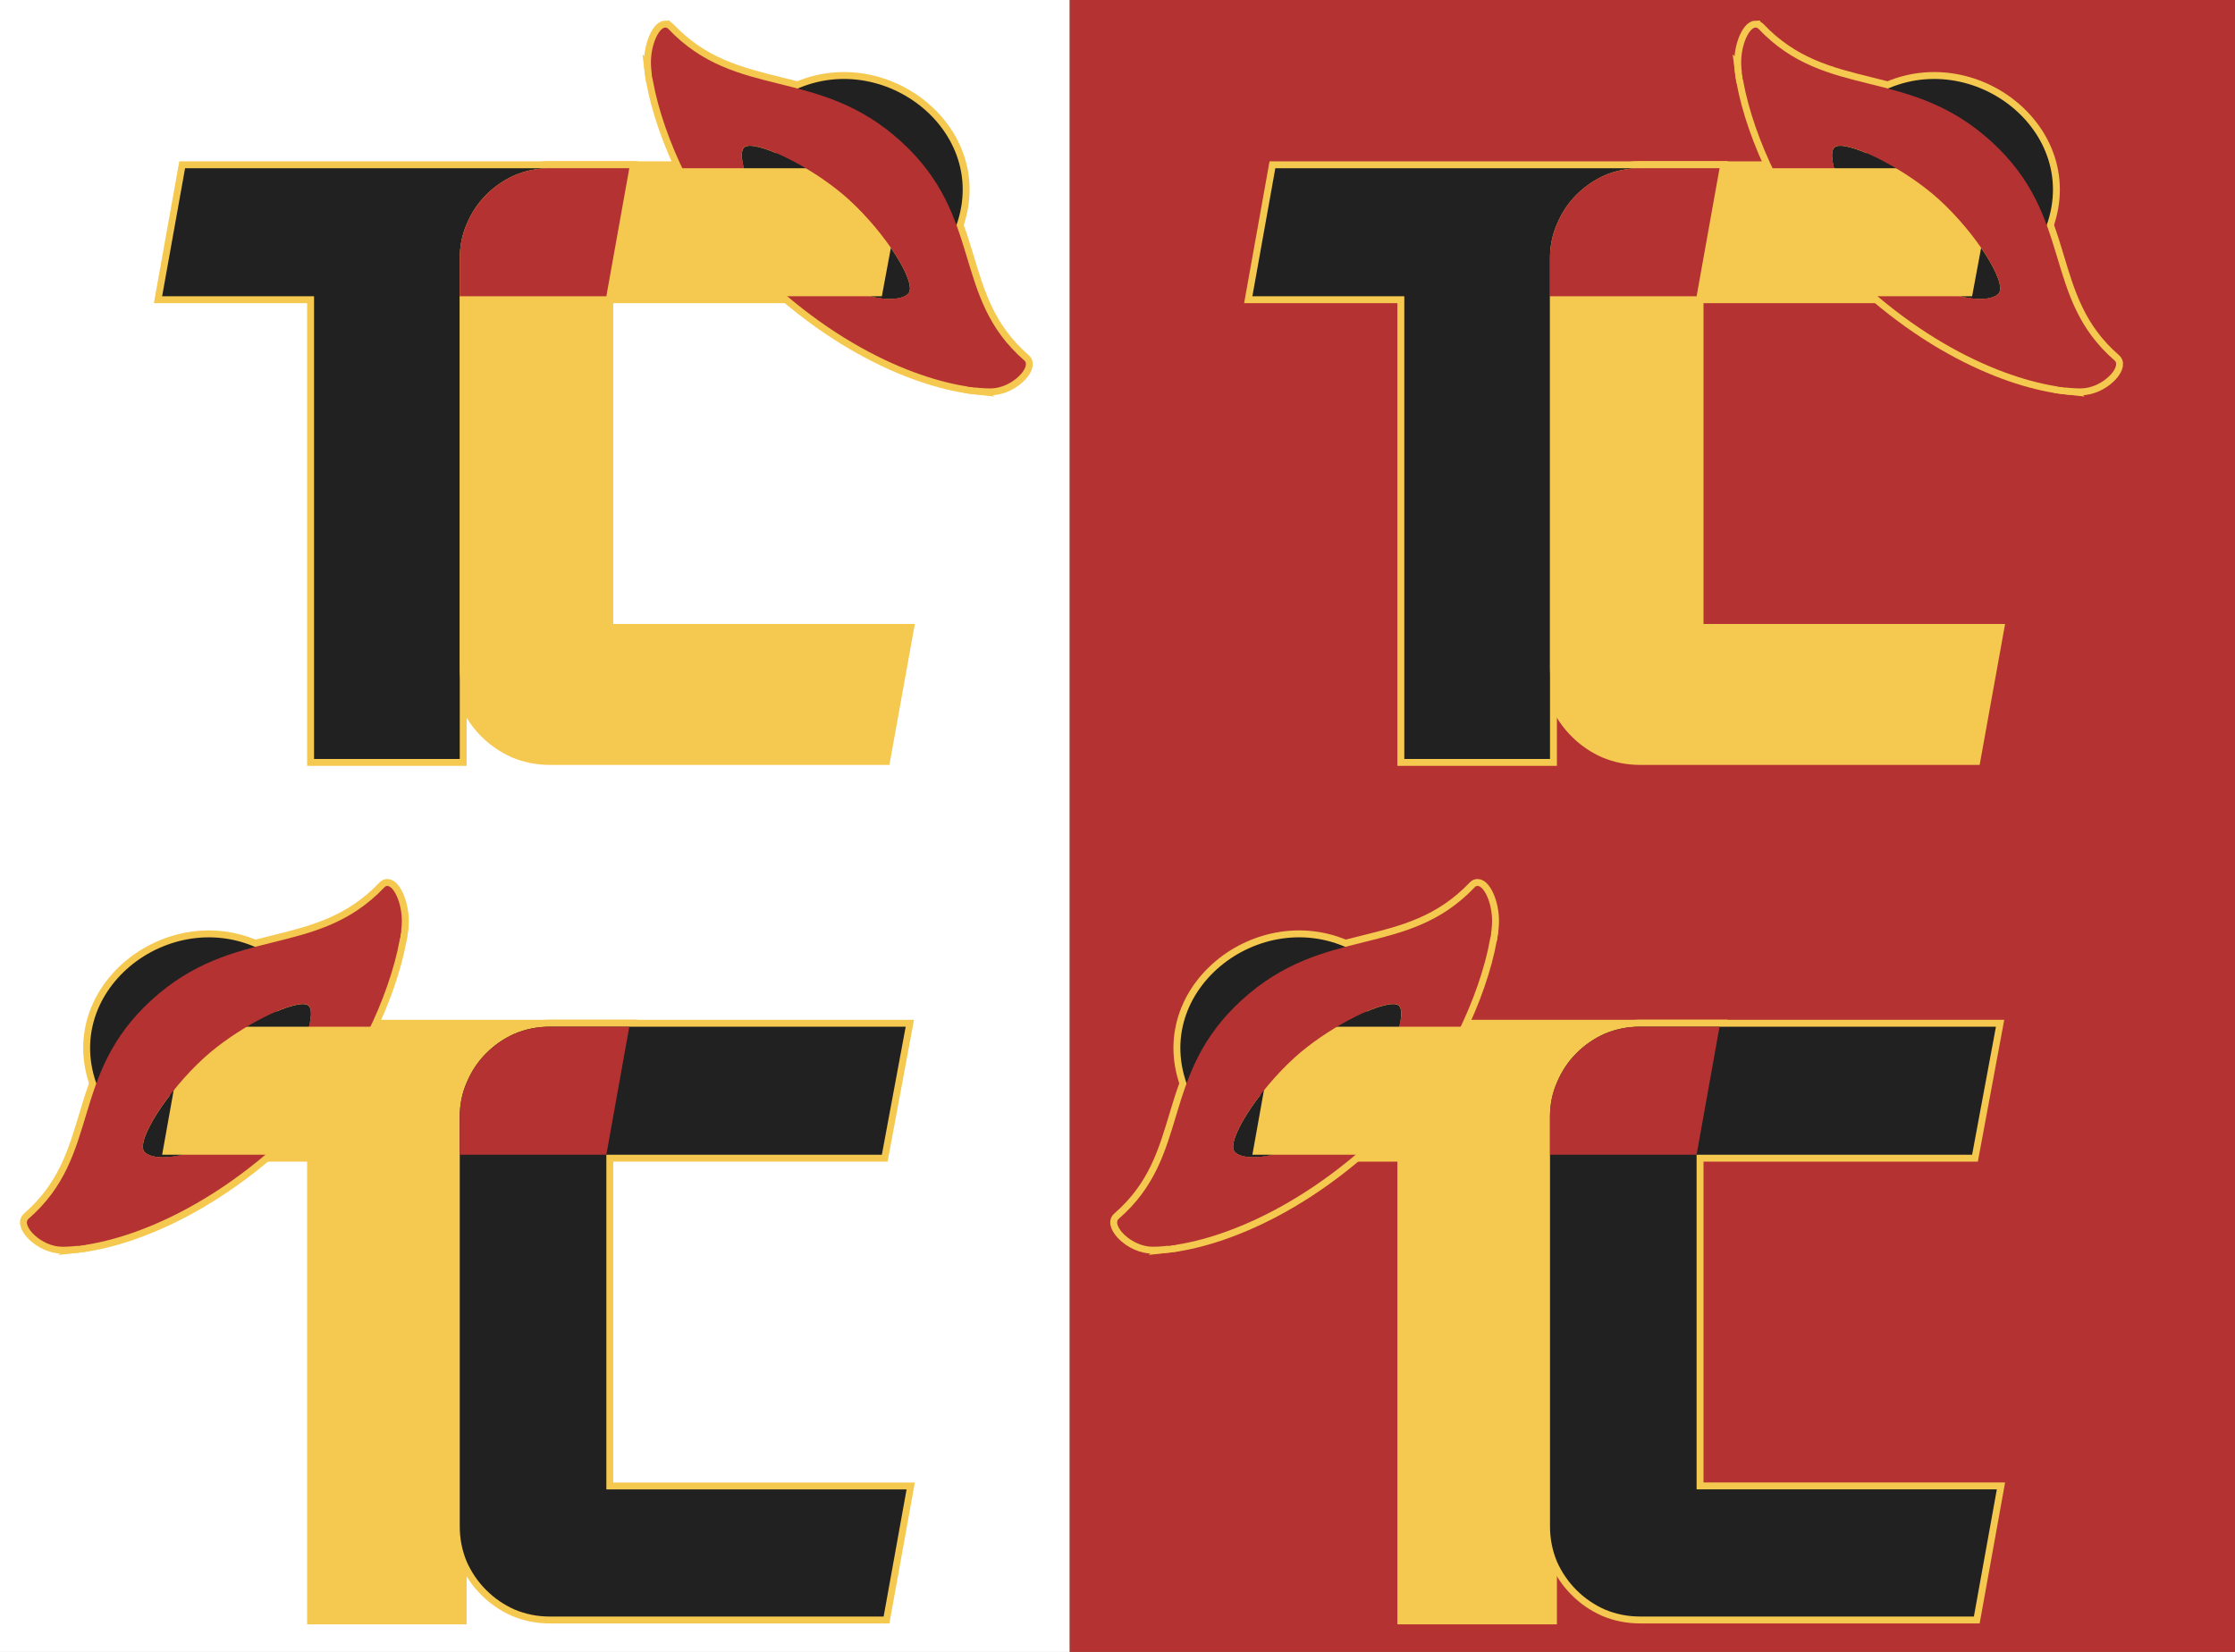 <?xml version="1.0" encoding="UTF-8" standalone="no"?>
<!-- Created with Inkscape (http://www.inkscape.org/) -->

<svg
   width="42.857mm"
   height="31.679mm"
   viewBox="0 0 42.857 31.679"
   version="1.1"
   id="svg5"
   inkscape:export-filename="C:\Users\Eden\Desktop\TC.png"
   inkscape:export-xdpi="4855.1924"
   inkscape:export-ydpi="4855.1924"
   inkscape:version="1.1.1 (3bf5ae0d25, 2021-09-20)"
   sodipodi:docname="TC.svg"
   xmlns:inkscape="http://www.inkscape.org/namespaces/inkscape"
   xmlns:sodipodi="http://sodipodi.sourceforge.net/DTD/sodipodi-0.dtd"
   xmlns="http://www.w3.org/2000/svg"
   xmlns:svg="http://www.w3.org/2000/svg">
  <rect x="0" y="0" width="42.857" height="31.679" fill="#808080" stroke="none"/>
  <sodipodi:namedview
     id="namedview7"
     pagecolor="#ffffff"
     bordercolor="#666666"
     borderopacity="1.0"
     inkscape:pageshadow="2"
     inkscape:pageopacity="0.0"
     inkscape:pagecheckerboard="0"
     inkscape:document-units="mm"
     showgrid="false"
     inkscape:object-paths="false"
     inkscape:snap-intersection-paths="false"
     inkscape:snap-smooth-nodes="false"
     inkscape:snap-midpoints="false"
     inkscape:snap-bbox="true"
     inkscape:object-nodes="true"
     fit-margin-top="0"
     fit-margin-left="0"
     fit-margin-right="0"
     fit-margin-bottom="0"
     inkscape:snap-object-midpoints="false"
     inkscape:snap-center="false"
     inkscape:snap-text-baseline="false"
     inkscape:snap-page="true"
     inkscape:zoom="4"
     inkscape:cx="34.625"
     inkscape:cy="86.875"
     inkscape:window-width="1920"
     inkscape:window-height="1009"
     inkscape:window-x="-8"
     inkscape:window-y="-8"
     inkscape:window-maximized="1"
     inkscape:current-layer="layer1" />
  <defs
     id="defs2" />
  <g
     inkscape:label="Layer 1"
     inkscape:groupmode="layer"
     id="layer1"
     transform="translate(0.136,-58.386)">
    <rect
       style="fill:#ffffff;fill-rule:evenodd;stroke:none;stroke-width:2;stroke-linecap:round;stroke-linejoin:round;paint-order:stroke fill markers;fill-opacity:1"
       id="rect892"
       width="20.512"
       height="31.679"
       x="-0.136"
       y="58.386" />
    <rect
       style="fill:#212121;fill-opacity:1;fill-rule:evenodd;stroke:none;stroke-width:2;stroke-linecap:round;stroke-linejoin:round;paint-order:stroke fill markers"
       id="rect892-1"
       width="20.512"
       height="31.679"
       x="-20.648"
       y="58.386" />
    <g
       id="g58000-0-6"
       transform="translate(-19.91)"
       style="fill:none;stroke:#f5c850;stroke-opacity:1">
      <path
         id="path25757-7-0-2-9"
         style="fill:none;fill-opacity:1;stroke:#f5c850;stroke-width:0.265px;stroke-linecap:butt;stroke-linejoin:miter;stroke-opacity:1"
         d="m 7.041,76.221 -1.736,1.694 c -0.048,0.384 -0.377,1.089 -0.791,1.475 -0.781,0.86 -1.487,1.146 -1.933,1.184 L 0.837,82.278 C 1.879,82.164 3.705,81.471 5.437,79.563 6.251,78.803 6.919,77.2 7.041,76.221 Z" />
      <path
         style="fill:none;fill-opacity:1;stroke:#f5c850;stroke-width:0.265px;stroke-linecap:butt;stroke-linejoin:miter;stroke-opacity:1"
         d="m 1.269,79.346 c -0.863,-1.911 1.341,-3.651 3.116,-2.732 1.775,0.92 -2.352,3.766 -3.116,2.732 z"
         id="path27578-6-9-4" />
      <path
         style="fill:none;fill-opacity:1;stroke:#f5c850;stroke-width:0.116px;stroke-linecap:butt;stroke-linejoin:miter;stroke-opacity:1"
         d="m 4.514,79.391 c -1.205,1.328 -2.234,1.287 -2.399,1.081 -0.165,-0.206 0.443,-1.158 1.143,-1.796 0.7,-0.638 1.822,-1.168 2.007,-1.004 0.185,0.165 -0.211,1.215 -0.751,1.719 z"
         id="path25757-2-3-01-5"
         sodipodi:nodetypes="csssc" />
      <path
         d="M 10.975,80.53 H 8.164 v 8.873 H 5.37 v -8.873 H 2.457 l 0.44,-2.455 h 8.517 z"
         style="font-size:16.933px;line-height:1.25;font-family:'Government Agent BB';-inkscape-font-specification:'Government Agent BB';fill:none;fill-opacity:1;stroke-width:0.265;stroke:#f5c850;stroke-opacity:1"
         id="path25151-2-6-0" />
      <path
         d="m 10.975,86.948 h 5.757 l -0.44,2.438 H 9.891 c -0.237,0 -0.463,-0.045 -0.677,-0.135 C 9.011,89.161 8.83,89.037 8.672,88.879 8.514,88.721 8.39,88.54 8.299,88.337 8.209,88.122 8.164,87.896 8.164,87.659 v -7.857 c 0,-0.237 0.045,-0.457 0.135,-0.66 0.09,-0.214 0.214,-0.401 0.373,-0.559 0.158,-0.158 0.339,-0.282 0.542,-0.373 0.214,-0.09 0.44,-0.135 0.677,-0.135 h 6.824 l -0.457,2.455 h -5.283 z"
         style="font-size:16.933px;line-height:1.25;font-family:'Government Agent BB';-inkscape-font-specification:'Government Agent BB';mix-blend-mode:normal;fill:none;fill-opacity:1;stroke-width:0.265;stroke:#f5c850;stroke-opacity:1"
         id="path25148-2-8-6"
         sodipodi:nodetypes="cccscscsscscscccc" />
      <path
         id="path25151-8-1-41-6"
         style="font-size:16.933px;line-height:1.25;font-family:'Government Agent BB';-inkscape-font-specification:'Government Agent BB';fill:none;fill-opacity:1;stroke-width:0.265;stroke:#f5c850;stroke-opacity:1"
         d="m 9.891,78.075 c -0.237,0 -0.463,0.045 -0.677,0.135 -0.203,0.09 -0.384,0.215 -0.542,0.373 -0.158,0.158 -0.282,0.344 -0.373,0.559 -0.09,0.203 -0.135,0.423 -0.135,0.66 v 0.728 h 2.811 l 0.44,-2.455 z" />
      <path
         id="path25757-7-1-4"
         style="fill:none;fill-opacity:1;stroke:#f5c850;stroke-width:0.265px;stroke-linecap:butt;stroke-linejoin:miter;stroke-opacity:1"
         d="m 6.775,75.375 c -0.019,-1.78e-4 -0.037,0.007 -0.053,0.024 -1.31,1.38 -2.877,0.713 -4.467,2.163 -1.59,1.45 -0.959,2.982 -2.362,4.198 -0.138,0.12 0.235,0.538 0.659,0.535 0.127,-9.79e-4 0.274,-0.013 0.435,-0.038 l 1.746,-1.704 c -0.325,0.062 -0.548,0.005 -0.618,-0.082 -0.165,-0.206 0.443,-1.159 1.143,-1.797 0.613,-0.558 1.549,-1.034 1.897,-1.034 0.05,1.9e-5 0.087,0.01 0.111,0.03 0.061,0.054 0.059,0.205 0.009,0.401 L 7.02,76.369 c 0.011,-0.064 0.019,-0.126 0.026,-0.185 0.047,-0.417 -0.138,-0.808 -0.271,-0.809 z" />
    </g>
    <g
       id="g58000-0"
       transform="translate(-19.91)">
      <path
         id="path25757-7-0-2"
         style="fill:#b43232;fill-opacity:1;stroke:none;stroke-width:0.265px;stroke-linecap:butt;stroke-linejoin:miter;stroke-opacity:1"
         d="m 7.041,76.221 -1.736,1.694 c -0.048,0.384 -0.377,1.089 -0.791,1.475 -0.781,0.86 -1.487,1.146 -1.933,1.184 L 0.837,82.278 C 1.879,82.164 3.705,81.471 5.437,79.563 6.251,78.803 6.919,77.2 7.041,76.221 Z" />
      <path
         style="fill:#212121;fill-opacity:1;stroke:none;stroke-width:0.265px;stroke-linecap:butt;stroke-linejoin:miter;stroke-opacity:1"
         d="m 1.269,79.346 c -0.863,-1.911 1.341,-3.651 3.116,-2.732 1.775,0.92 -2.352,3.766 -3.116,2.732 z"
         id="path27578-6-9" />
      <path
         style="fill:#212121;fill-opacity:1;stroke:none;stroke-width:0.116px;stroke-linecap:butt;stroke-linejoin:miter;stroke-opacity:1"
         d="m 4.514,79.391 c -1.205,1.328 -2.234,1.287 -2.399,1.081 -0.165,-0.206 0.443,-1.158 1.143,-1.796 0.7,-0.638 1.822,-1.168 2.007,-1.004 0.185,0.165 -0.211,1.215 -0.751,1.719 z"
         id="path25757-2-3-01"
         sodipodi:nodetypes="csssc" />
      <path
         d="M 10.975,80.53 H 8.164 v 8.873 H 5.37 v -8.873 H 2.457 l 0.44,-2.455 h 8.517 z"
         style="font-size:16.933px;line-height:1.25;font-family:'Government Agent BB';-inkscape-font-specification:'Government Agent BB';fill:#f5c850;fill-opacity:1;stroke-width:0.265"
         id="path25151-2-6" />
      <path
         d="m 10.975,86.948 h 5.757 l -0.44,2.438 H 9.891 c -0.237,0 -0.463,-0.045 -0.677,-0.135 C 9.011,89.161 8.83,89.037 8.672,88.879 8.514,88.721 8.39,88.54 8.299,88.337 8.209,88.122 8.164,87.896 8.164,87.659 v -7.857 c 0,-0.237 0.045,-0.457 0.135,-0.66 0.09,-0.214 0.214,-0.401 0.373,-0.559 0.158,-0.158 0.339,-0.282 0.542,-0.373 0.214,-0.09 0.44,-0.135 0.677,-0.135 h 6.824 l -0.457,2.455 h -5.283 z"
         style="font-size:16.933px;line-height:1.25;font-family:'Government Agent BB';-inkscape-font-specification:'Government Agent BB';mix-blend-mode:normal;fill:#212121;fill-opacity:1;stroke-width:0.265"
         id="path25148-2-8"
         sodipodi:nodetypes="cccscscsscscscccc" />
      <path
         id="path25151-8-1-41"
         style="font-size:16.933px;line-height:1.25;font-family:'Government Agent BB';-inkscape-font-specification:'Government Agent BB';fill:#b43232;fill-opacity:1;stroke-width:0.265"
         d="m 9.891,78.075 c -0.237,0 -0.463,0.045 -0.677,0.135 -0.203,0.09 -0.384,0.215 -0.542,0.373 -0.158,0.158 -0.282,0.344 -0.373,0.559 -0.09,0.203 -0.135,0.423 -0.135,0.66 v 0.728 h 2.811 l 0.44,-2.455 z" />
      <path
         id="path25757-7-1"
         style="fill:#b43232;fill-opacity:1;stroke:none;stroke-width:0.265px;stroke-linecap:butt;stroke-linejoin:miter;stroke-opacity:1"
         d="m 6.775,75.375 c -0.019,-1.78e-4 -0.037,0.007 -0.053,0.024 -1.31,1.38 -2.877,0.713 -4.467,2.163 -1.59,1.45 -0.959,2.982 -2.362,4.198 -0.138,0.12 0.235,0.538 0.659,0.535 0.127,-9.79e-4 0.274,-0.013 0.435,-0.038 l 1.746,-1.704 c -0.325,0.062 -0.548,0.005 -0.618,-0.082 -0.165,-0.206 0.443,-1.159 1.143,-1.797 0.613,-0.558 1.549,-1.034 1.897,-1.034 0.05,1.9e-5 0.087,0.01 0.111,0.03 0.061,0.054 0.059,0.205 0.009,0.401 L 7.02,76.369 c 0.011,-0.064 0.019,-0.126 0.026,-0.185 0.047,-0.417 -0.138,-0.808 -0.271,-0.809 z" />
    </g>
    <g
       id="g57991-4-7"
       transform="translate(-19.91)"
       style="fill:none;stroke:#f5c850;stroke-opacity:1">
      <path
         style="fill:none;fill-opacity:1;stroke:#f5c850;stroke-width:0.265px;stroke-linecap:butt;stroke-linejoin:miter;stroke-opacity:1"
         d="m 17.615,62.885 c 0.863,-1.911 -1.341,-3.651 -3.116,-2.732 -1.775,0.92 2.352,3.766 3.116,2.732 z"
         id="path27578-6-5-4-9" />
      <path
         style="fill:none;fill-opacity:1;stroke:#f5c850;stroke-width:0.116px;stroke-linecap:butt;stroke-linejoin:miter;stroke-opacity:1"
         d="m 14.37,62.931 c 1.205,1.328 2.234,1.287 2.399,1.081 0.165,-0.206 -0.443,-1.158 -1.143,-1.796 -0.7,-0.638 -1.822,-1.168 -2.007,-1.004 -0.185,0.165 0.211,1.215 0.751,1.719 z"
         id="path25757-2-3-2-4-0"
         sodipodi:nodetypes="csssc" />
      <path
         id="path25757-7-0-6-9-8"
         style="fill:none;fill-opacity:1;stroke:#f5c850;stroke-width:0.265px;stroke-linecap:butt;stroke-linejoin:miter;stroke-opacity:1"
         d="m 11.843,59.761 1.736,1.694 c 0.048,0.384 0.377,1.089 0.791,1.475 0.781,0.86 1.487,1.146 1.933,1.184 l 1.744,1.703 c -1.042,-0.114 -2.868,-0.807 -4.6,-2.715 -0.814,-0.76 -1.483,-2.363 -1.605,-3.342 z" />
      <path
         d="M 10.975,64.067 H 8.164 v 8.873 H 5.37 v -8.873 H 2.457 l 0.44,-2.455 h 8.517 z"
         style="font-size:16.933px;line-height:1.25;font-family:'Government Agent BB';-inkscape-font-specification:'Government Agent BB';fill:none;fill-opacity:1;stroke-width:0.265;stroke:#f5c850;stroke-opacity:1"
         id="path25151-9-1" />
      <path
         d="m 10.975,70.484 h 5.757 l -0.44,2.438 H 9.891 c -0.237,0 -0.463,-0.045 -0.677,-0.135 C 9.011,72.697 8.83,72.573 8.672,72.415 8.514,72.257 8.39,72.076 8.299,71.873 8.209,71.658 8.164,71.433 8.164,71.196 v -7.857 c 0,-0.237 0.045,-0.457 0.135,-0.66 0.09,-0.214 0.214,-0.401 0.373,-0.559 0.158,-0.158 0.339,-0.282 0.542,-0.373 0.214,-0.09 0.44,-0.135 0.677,-0.135 h 6.824 l -0.457,2.455 h -5.283 z"
         style="font-size:16.933px;line-height:1.25;font-family:'Government Agent BB';-inkscape-font-specification:'Government Agent BB';mix-blend-mode:normal;fill:none;fill-opacity:1;stroke-width:0.265;stroke:#f5c850;stroke-opacity:1"
         id="path25148-6-7"
         sodipodi:nodetypes="cccscscsscscscccc" />
      <path
         id="path25151-8-0-9"
         style="font-size:16.933px;line-height:1.25;font-family:'Government Agent BB';-inkscape-font-specification:'Government Agent BB';fill:none;fill-opacity:1;stroke-width:0.265;stroke:#f5c850;stroke-opacity:1"
         d="m 9.891,61.612 c -0.237,0 -0.463,0.045 -0.677,0.135 -0.203,0.09 -0.384,0.215 -0.542,0.373 -0.158,0.158 -0.282,0.344 -0.373,0.559 -0.09,0.203 -0.135,0.423 -0.135,0.66 v 0.728 h 2.811 l 0.44,-2.455 z" />
      <path
         id="path25757-7-8-7-6"
         style="fill:none;fill-opacity:1;stroke:#f5c850;stroke-width:0.265px;stroke-linecap:butt;stroke-linejoin:miter;stroke-opacity:1"
         d="m 12.109,58.915 c 0.019,-1.78e-4 0.037,0.007 0.053,0.024 1.31,1.38 2.877,0.713 4.467,2.163 1.59,1.45 0.959,2.982 2.362,4.198 0.138,0.12 -0.235,0.538 -0.659,0.535 -0.127,-9.79e-4 -0.274,-0.013 -0.435,-0.038 l -1.746,-1.704 c 0.325,0.062 0.548,0.005 0.618,-0.082 0.165,-0.206 -0.443,-1.159 -1.143,-1.797 -0.613,-0.558 -1.549,-1.034 -1.897,-1.034 -0.05,1.9e-5 -0.087,0.01 -0.111,0.03 -0.061,0.054 -0.059,0.205 -0.009,0.401 l -1.746,-1.704 c -0.011,-0.064 -0.019,-0.126 -0.026,-0.185 -0.047,-0.417 0.138,-0.808 0.271,-0.809 z" />
    </g>
    <g
       id="g57991-4"
       transform="translate(-19.91)">
      <path
         style="fill:#212121;fill-opacity:1;stroke:none;stroke-width:0.265px;stroke-linecap:butt;stroke-linejoin:miter;stroke-opacity:1"
         d="m 17.615,62.885 c 0.863,-1.911 -1.341,-3.651 -3.116,-2.732 -1.775,0.92 2.352,3.766 3.116,2.732 z"
         id="path27578-6-5-4" />
      <path
         style="fill:#212121;fill-opacity:1;stroke:none;stroke-width:0.116px;stroke-linecap:butt;stroke-linejoin:miter;stroke-opacity:1"
         d="m 14.37,62.931 c 1.205,1.328 2.234,1.287 2.399,1.081 0.165,-0.206 -0.443,-1.158 -1.143,-1.796 -0.7,-0.638 -1.822,-1.168 -2.007,-1.004 -0.185,0.165 0.211,1.215 0.751,1.719 z"
         id="path25757-2-3-2-4"
         sodipodi:nodetypes="csssc" />
      <path
         id="path25757-7-0-6-9"
         style="fill:#b43232;fill-opacity:1;stroke:none;stroke-width:0.265px;stroke-linecap:butt;stroke-linejoin:miter;stroke-opacity:1"
         d="m 11.843,59.761 1.736,1.694 c 0.048,0.384 0.377,1.089 0.791,1.475 0.781,0.86 1.487,1.146 1.933,1.184 l 1.744,1.703 c -1.042,-0.114 -2.868,-0.807 -4.6,-2.715 -0.814,-0.76 -1.483,-2.363 -1.605,-3.342 z" />
      <path
         d="M 10.975,64.067 H 8.164 v 8.873 H 5.37 v -8.873 H 2.457 l 0.44,-2.455 h 8.517 z"
         style="font-size:16.933px;line-height:1.25;font-family:'Government Agent BB';-inkscape-font-specification:'Government Agent BB';fill:#212121;fill-opacity:1;stroke-width:0.265"
         id="path25151-9" />
      <path
         d="m 10.975,70.484 h 5.757 l -0.44,2.438 H 9.891 c -0.237,0 -0.463,-0.045 -0.677,-0.135 C 9.011,72.697 8.83,72.573 8.672,72.415 8.514,72.257 8.39,72.076 8.299,71.873 8.209,71.658 8.164,71.433 8.164,71.196 v -7.857 c 0,-0.237 0.045,-0.457 0.135,-0.66 0.09,-0.214 0.214,-0.401 0.373,-0.559 0.158,-0.158 0.339,-0.282 0.542,-0.373 0.214,-0.09 0.44,-0.135 0.677,-0.135 h 6.824 l -0.457,2.455 h -5.283 z"
         style="font-size:16.933px;line-height:1.25;font-family:'Government Agent BB';-inkscape-font-specification:'Government Agent BB';mix-blend-mode:normal;fill:#f5c850;fill-opacity:1;stroke-width:0.265"
         id="path25148-6"
         sodipodi:nodetypes="cccscscsscscscccc" />
      <path
         id="path25151-8-0"
         style="font-size:16.933px;line-height:1.25;font-family:'Government Agent BB';-inkscape-font-specification:'Government Agent BB';fill:#b43232;fill-opacity:1;stroke-width:0.265"
         d="m 9.891,61.612 c -0.237,0 -0.463,0.045 -0.677,0.135 -0.203,0.09 -0.384,0.215 -0.542,0.373 -0.158,0.158 -0.282,0.344 -0.373,0.559 -0.09,0.203 -0.135,0.423 -0.135,0.66 v 0.728 h 2.811 l 0.44,-2.455 z" />
      <path
         id="path25757-7-8-7"
         style="fill:#b43232;fill-opacity:1;stroke:none;stroke-width:0.265px;stroke-linecap:butt;stroke-linejoin:miter;stroke-opacity:1"
         d="m 12.109,58.915 c 0.019,-1.78e-4 0.037,0.007 0.053,0.024 1.31,1.38 2.877,0.713 4.467,2.163 1.59,1.45 0.959,2.982 2.362,4.198 0.138,0.12 -0.235,0.538 -0.659,0.535 -0.127,-9.79e-4 -0.274,-0.013 -0.435,-0.038 l -1.746,-1.704 c 0.325,0.062 0.548,0.005 0.618,-0.082 0.165,-0.206 -0.443,-1.159 -1.143,-1.797 -0.613,-0.558 -1.549,-1.034 -1.897,-1.034 -0.05,1.9e-5 -0.087,0.01 -0.111,0.03 -0.061,0.054 -0.059,0.205 -0.009,0.401 l -1.746,-1.704 c -0.011,-0.064 -0.019,-0.126 -0.026,-0.185 -0.047,-0.417 0.138,-0.808 0.271,-0.809 z" />
    </g>
    <rect
       style="fill:#b43232;fill-opacity:1;fill-rule:evenodd;stroke:none;stroke-width:10.332;stroke-linecap:round;stroke-linejoin:round;paint-order:stroke fill markers"
       id="rect52109"
       width="22.344"
       height="31.679"
       x="20.377"
       y="58.386" />
    <g
       id="g57991-6-5"
       transform="translate(21.422)"
       style="fill:none;stroke:#f5c850;stroke-opacity:1">
      <path
         style="fill:none;fill-opacity:1;stroke:#f5c850;stroke-width:0.265px;stroke-linecap:butt;stroke-linejoin:miter;stroke-opacity:1"
         d="m 17.615,62.885 c 0.863,-1.911 -1.341,-3.651 -3.116,-2.732 -1.775,0.92 2.352,3.766 3.116,2.732 z"
         id="path27578-6-5-1-6" />
      <path
         style="fill:none;fill-opacity:1;stroke:#f5c850;stroke-width:0.116px;stroke-linecap:butt;stroke-linejoin:miter;stroke-opacity:1"
         d="m 14.37,62.931 c 1.205,1.328 2.234,1.287 2.399,1.081 0.165,-0.206 -0.443,-1.158 -1.143,-1.796 -0.7,-0.638 -1.822,-1.168 -2.007,-1.004 -0.185,0.165 0.211,1.215 0.751,1.719 z"
         id="path25757-2-3-2-0-6"
         sodipodi:nodetypes="csssc" />
      <path
         id="path25757-7-0-6-0-1"
         style="fill:none;fill-opacity:1;stroke:#f5c850;stroke-width:0.265px;stroke-linecap:butt;stroke-linejoin:miter;stroke-opacity:1"
         d="m 11.843,59.761 1.736,1.694 c 0.048,0.384 0.377,1.089 0.791,1.475 0.781,0.86 1.487,1.146 1.933,1.184 l 1.744,1.703 c -1.042,-0.114 -2.868,-0.807 -4.6,-2.715 -0.814,-0.76 -1.483,-2.363 -1.605,-3.342 z" />
      <path
         d="M 10.975,64.067 H 8.164 v 8.873 H 5.37 v -8.873 H 2.457 l 0.44,-2.455 h 8.517 z"
         style="font-size:16.933px;line-height:1.25;font-family:'Government Agent BB';-inkscape-font-specification:'Government Agent BB';fill:none;fill-opacity:1;stroke:#f5c850;stroke-width:0.265;stroke-opacity:1"
         id="path25151-7-5" />
      <path
         d="m 10.975,70.484 h 5.757 l -0.44,2.438 H 9.891 c -0.237,0 -0.463,-0.045 -0.677,-0.135 C 9.011,72.697 8.83,72.573 8.672,72.415 8.514,72.257 8.39,72.076 8.299,71.873 8.209,71.658 8.164,71.433 8.164,71.196 v -7.857 c 0,-0.237 0.045,-0.457 0.135,-0.66 0.09,-0.214 0.214,-0.401 0.373,-0.559 0.158,-0.158 0.339,-0.282 0.542,-0.373 0.214,-0.09 0.44,-0.135 0.677,-0.135 h 6.824 l -0.457,2.455 h -5.283 z"
         style="font-size:16.933px;line-height:1.25;font-family:'Government Agent BB';-inkscape-font-specification:'Government Agent BB';mix-blend-mode:normal;fill:none;fill-opacity:1;stroke:#f5c850;stroke-width:0.265;stroke-opacity:1"
         id="path25148-4-7"
         sodipodi:nodetypes="cccscscsscscscccc" />
      <path
         id="path25151-8-3-3"
         style="font-size:16.933px;line-height:1.25;font-family:'Government Agent BB';-inkscape-font-specification:'Government Agent BB';fill:none;fill-opacity:1;stroke:#f5c850;stroke-width:0.265;stroke-opacity:1"
         d="m 9.891,61.612 c -0.237,0 -0.463,0.045 -0.677,0.135 -0.203,0.09 -0.384,0.215 -0.542,0.373 -0.158,0.158 -0.282,0.344 -0.373,0.559 -0.09,0.203 -0.135,0.423 -0.135,0.66 v 0.728 h 2.811 l 0.44,-2.455 z" />
      <path
         id="path25757-7-8-4-6"
         style="fill:none;fill-opacity:1;stroke:#f5c850;stroke-width:0.265px;stroke-linecap:butt;stroke-linejoin:miter;stroke-opacity:1"
         d="m 12.109,58.915 c 0.019,-1.78e-4 0.037,0.007 0.053,0.024 1.31,1.38 2.877,0.713 4.467,2.163 1.59,1.45 0.959,2.982 2.362,4.198 0.138,0.12 -0.235,0.538 -0.659,0.535 -0.127,-9.79e-4 -0.274,-0.013 -0.435,-0.038 l -1.746,-1.704 c 0.325,0.062 0.548,0.005 0.618,-0.082 0.165,-0.206 -0.443,-1.159 -1.143,-1.797 -0.613,-0.558 -1.549,-1.034 -1.897,-1.034 -0.05,1.9e-5 -0.087,0.01 -0.111,0.03 -0.061,0.054 -0.059,0.205 -0.009,0.401 l -1.746,-1.704 c -0.011,-0.064 -0.019,-0.126 -0.026,-0.185 -0.047,-0.417 0.138,-0.808 0.271,-0.809 z" />
    </g>
    <g
       id="g57991-6"
       transform="translate(21.422)">
      <path
         style="fill:#212121;fill-opacity:1;stroke:none;stroke-width:0.265px;stroke-linecap:butt;stroke-linejoin:miter;stroke-opacity:1"
         d="m 17.615,62.885 c 0.863,-1.911 -1.341,-3.651 -3.116,-2.732 -1.775,0.92 2.352,3.766 3.116,2.732 z"
         id="path27578-6-5-1" />
      <path
         style="fill:#212121;fill-opacity:1;stroke:none;stroke-width:0.116px;stroke-linecap:butt;stroke-linejoin:miter;stroke-opacity:1"
         d="m 14.37,62.931 c 1.205,1.328 2.234,1.287 2.399,1.081 0.165,-0.206 -0.443,-1.158 -1.143,-1.796 -0.7,-0.638 -1.822,-1.168 -2.007,-1.004 -0.185,0.165 0.211,1.215 0.751,1.719 z"
         id="path25757-2-3-2-0"
         sodipodi:nodetypes="csssc" />
      <path
         id="path25757-7-0-6-0"
         style="fill:#b43232;fill-opacity:1;stroke:none;stroke-width:0.265px;stroke-linecap:butt;stroke-linejoin:miter;stroke-opacity:1"
         d="m 11.843,59.761 1.736,1.694 c 0.048,0.384 0.377,1.089 0.791,1.475 0.781,0.86 1.487,1.146 1.933,1.184 l 1.744,1.703 c -1.042,-0.114 -2.868,-0.807 -4.6,-2.715 -0.814,-0.76 -1.483,-2.363 -1.605,-3.342 z" />
      <path
         d="M 10.975,64.067 H 8.164 v 8.873 H 5.37 v -8.873 H 2.457 l 0.44,-2.455 h 8.517 z"
         style="font-size:16.933px;line-height:1.25;font-family:'Government Agent BB';-inkscape-font-specification:'Government Agent BB';fill:#212121;fill-opacity:1;stroke-width:0.265"
         id="path25151-7" />
      <path
         d="m 10.975,70.484 h 5.757 l -0.44,2.438 H 9.891 c -0.237,0 -0.463,-0.045 -0.677,-0.135 C 9.011,72.697 8.83,72.573 8.672,72.415 8.514,72.257 8.39,72.076 8.299,71.873 8.209,71.658 8.164,71.433 8.164,71.196 v -7.857 c 0,-0.237 0.045,-0.457 0.135,-0.66 0.09,-0.214 0.214,-0.401 0.373,-0.559 0.158,-0.158 0.339,-0.282 0.542,-0.373 0.214,-0.09 0.44,-0.135 0.677,-0.135 h 6.824 l -0.457,2.455 h -5.283 z"
         style="font-size:16.933px;line-height:1.25;font-family:'Government Agent BB';-inkscape-font-specification:'Government Agent BB';mix-blend-mode:normal;fill:#f5c850;fill-opacity:1;stroke-width:0.265"
         id="path25148-4"
         sodipodi:nodetypes="cccscscsscscscccc" />
      <path
         id="path25151-8-3"
         style="font-size:16.933px;line-height:1.25;font-family:'Government Agent BB';-inkscape-font-specification:'Government Agent BB';fill:#b43232;fill-opacity:1;stroke-width:0.265"
         d="m 9.891,61.612 c -0.237,0 -0.463,0.045 -0.677,0.135 -0.203,0.09 -0.384,0.215 -0.542,0.373 -0.158,0.158 -0.282,0.344 -0.373,0.559 -0.09,0.203 -0.135,0.423 -0.135,0.66 v 0.728 h 2.811 l 0.44,-2.455 z" />
      <path
         id="path25757-7-8-4"
         style="fill:#b43232;fill-opacity:1;stroke:none;stroke-width:0.265px;stroke-linecap:butt;stroke-linejoin:miter;stroke-opacity:1"
         d="m 12.109,58.915 c 0.019,-1.78e-4 0.037,0.007 0.053,0.024 1.31,1.38 2.877,0.713 4.467,2.163 1.59,1.45 0.959,2.982 2.362,4.198 0.138,0.12 -0.235,0.538 -0.659,0.535 -0.127,-9.79e-4 -0.274,-0.013 -0.435,-0.038 l -1.746,-1.704 c 0.325,0.062 0.548,0.005 0.618,-0.082 0.165,-0.206 -0.443,-1.159 -1.143,-1.797 -0.613,-0.558 -1.549,-1.034 -1.897,-1.034 -0.05,1.9e-5 -0.087,0.01 -0.111,0.03 -0.061,0.054 -0.059,0.205 -0.009,0.401 l -1.746,-1.704 c -0.011,-0.064 -0.019,-0.126 -0.026,-0.185 -0.047,-0.417 0.138,-0.808 0.271,-0.809 z" />
    </g>
    <g
       id="g58000-5-3"
       transform="translate(21.422,-4.75977e-4)"
       style="stroke:#f5c850;stroke-opacity:1">
      <path
         id="path25757-7-0-5-9"
         style="fill:#b43232;fill-opacity:1;stroke:#f5c850;stroke-width:0.265px;stroke-linecap:butt;stroke-linejoin:miter;stroke-opacity:1"
         d="m 7.041,76.221 -1.736,1.694 c -0.048,0.384 -0.377,1.089 -0.791,1.475 -0.781,0.86 -1.487,1.146 -1.933,1.184 L 0.837,82.278 C 1.879,82.164 3.705,81.471 5.437,79.563 6.251,78.803 6.919,77.2 7.041,76.221 Z" />
      <path
         style="fill:#212121;fill-opacity:1;stroke:#f5c850;stroke-width:0.265px;stroke-linecap:butt;stroke-linejoin:miter;stroke-opacity:1"
         d="m 1.269,79.346 c -0.863,-1.911 1.341,-3.651 3.116,-2.732 1.775,0.92 -2.352,3.766 -3.116,2.732 z"
         id="path27578-6-7-9" />
      <path
         style="fill:#212121;fill-opacity:1;stroke:#f5c850;stroke-width:0.116px;stroke-linecap:butt;stroke-linejoin:miter;stroke-opacity:1"
         d="m 4.514,79.391 c -1.205,1.328 -2.234,1.287 -2.399,1.081 -0.165,-0.206 0.443,-1.158 1.143,-1.796 0.7,-0.638 1.822,-1.168 2.007,-1.004 0.185,0.165 -0.211,1.215 -0.751,1.719 z"
         id="path25757-2-3-0-3"
         sodipodi:nodetypes="csssc" />
      <path
         d="M 10.975,80.53 H 8.164 v 8.873 H 5.37 v -8.873 H 2.457 l 0.44,-2.455 h 8.517 z"
         style="font-size:16.933px;line-height:1.25;font-family:'Government Agent BB';-inkscape-font-specification:'Government Agent BB';fill:#f5c850;fill-opacity:1;stroke:#f5c850;stroke-width:0.265;stroke-opacity:1"
         id="path25151-2-2-6" />
      <path
         d="m 10.975,86.948 h 5.757 l -0.44,2.438 H 9.891 c -0.237,0 -0.463,-0.045 -0.677,-0.135 C 9.011,89.161 8.83,89.037 8.672,88.879 8.514,88.721 8.39,88.54 8.299,88.337 8.209,88.122 8.164,87.896 8.164,87.659 v -7.857 c 0,-0.237 0.045,-0.457 0.135,-0.66 0.09,-0.214 0.214,-0.401 0.373,-0.559 0.158,-0.158 0.339,-0.282 0.542,-0.373 0.214,-0.09 0.44,-0.135 0.677,-0.135 h 6.824 l -0.457,2.455 h -5.283 z"
         style="font-size:16.933px;line-height:1.25;font-family:'Government Agent BB';-inkscape-font-specification:'Government Agent BB';mix-blend-mode:normal;fill:#212121;fill-opacity:1;stroke:#f5c850;stroke-width:0.265;stroke-opacity:1"
         id="path25148-2-9-4"
         sodipodi:nodetypes="cccscscsscscscccc" />
      <path
         id="path25151-8-1-4-1"
         style="font-size:16.933px;line-height:1.25;font-family:'Government Agent BB';-inkscape-font-specification:'Government Agent BB';fill:#b43232;fill-opacity:1;stroke:#f5c850;stroke-width:0.265;stroke-opacity:1"
         d="m 9.891,78.075 c -0.237,0 -0.463,0.045 -0.677,0.135 -0.203,0.09 -0.384,0.215 -0.542,0.373 -0.158,0.158 -0.282,0.344 -0.373,0.559 -0.09,0.203 -0.135,0.423 -0.135,0.66 v 0.728 h 2.811 l 0.44,-2.455 z" />
      <path
         id="path25757-7-3-7"
         style="fill:#b43232;fill-opacity:1;stroke:#f5c850;stroke-width:0.265px;stroke-linecap:butt;stroke-linejoin:miter;stroke-opacity:1"
         d="m 6.775,75.375 c -0.019,-1.78e-4 -0.037,0.007 -0.053,0.024 -1.31,1.38 -2.877,0.713 -4.467,2.163 -1.59,1.45 -0.959,2.982 -2.362,4.198 -0.138,0.12 0.235,0.538 0.659,0.535 0.127,-9.79e-4 0.274,-0.013 0.435,-0.038 l 1.746,-1.704 c -0.325,0.062 -0.548,0.005 -0.618,-0.082 -0.165,-0.206 0.443,-1.159 1.143,-1.797 0.613,-0.558 1.549,-1.034 1.897,-1.034 0.05,1.9e-5 0.087,0.01 0.111,0.03 0.061,0.054 0.059,0.205 0.009,0.401 L 7.02,76.369 c 0.011,-0.064 0.019,-0.126 0.026,-0.185 0.047,-0.417 -0.138,-0.808 -0.271,-0.809 z" />
    </g>
    <g
       id="g58000-5"
       transform="translate(21.422,-4.75977e-4)">
      <path
         id="path25757-7-0-5"
         style="fill:#b43232;fill-opacity:1;stroke:none;stroke-width:0.265px;stroke-linecap:butt;stroke-linejoin:miter;stroke-opacity:1"
         d="m 7.041,76.221 -1.736,1.694 c -0.048,0.384 -0.377,1.089 -0.791,1.475 -0.781,0.86 -1.487,1.146 -1.933,1.184 L 0.837,82.278 C 1.879,82.164 3.705,81.471 5.437,79.563 6.251,78.803 6.919,77.2 7.041,76.221 Z" />
      <path
         style="fill:#212121;fill-opacity:1;stroke:none;stroke-width:0.265px;stroke-linecap:butt;stroke-linejoin:miter;stroke-opacity:1"
         d="m 1.269,79.346 c -0.863,-1.911 1.341,-3.651 3.116,-2.732 1.775,0.92 -2.352,3.766 -3.116,2.732 z"
         id="path27578-6-7" />
      <path
         style="fill:#212121;fill-opacity:1;stroke:none;stroke-width:0.116px;stroke-linecap:butt;stroke-linejoin:miter;stroke-opacity:1"
         d="m 4.514,79.391 c -1.205,1.328 -2.234,1.287 -2.399,1.081 -0.165,-0.206 0.443,-1.158 1.143,-1.796 0.7,-0.638 1.822,-1.168 2.007,-1.004 0.185,0.165 -0.211,1.215 -0.751,1.719 z"
         id="path25757-2-3-0"
         sodipodi:nodetypes="csssc" />
      <path
         d="M 10.975,80.53 H 8.164 v 8.873 H 5.37 v -8.873 H 2.457 l 0.44,-2.455 h 8.517 z"
         style="font-size:16.933px;line-height:1.25;font-family:'Government Agent BB';-inkscape-font-specification:'Government Agent BB';fill:#f5c850;fill-opacity:1;stroke-width:0.265"
         id="path25151-2-2" />
      <path
         d="m 10.975,86.948 h 5.757 l -0.44,2.438 H 9.891 c -0.237,0 -0.463,-0.045 -0.677,-0.135 C 9.011,89.161 8.83,89.037 8.672,88.879 8.514,88.721 8.39,88.54 8.299,88.337 8.209,88.122 8.164,87.896 8.164,87.659 v -7.857 c 0,-0.237 0.045,-0.457 0.135,-0.66 0.09,-0.214 0.214,-0.401 0.373,-0.559 0.158,-0.158 0.339,-0.282 0.542,-0.373 0.214,-0.09 0.44,-0.135 0.677,-0.135 h 6.824 l -0.457,2.455 h -5.283 z"
         style="font-size:16.933px;line-height:1.25;font-family:'Government Agent BB';-inkscape-font-specification:'Government Agent BB';mix-blend-mode:normal;fill:#212121;fill-opacity:1;stroke-width:0.265"
         id="path25148-2-9"
         sodipodi:nodetypes="cccscscsscscscccc" />
      <path
         id="path25151-8-1-4"
         style="font-size:16.933px;line-height:1.25;font-family:'Government Agent BB';-inkscape-font-specification:'Government Agent BB';fill:#b43232;fill-opacity:1;stroke-width:0.265"
         d="m 9.891,78.075 c -0.237,0 -0.463,0.045 -0.677,0.135 -0.203,0.09 -0.384,0.215 -0.542,0.373 -0.158,0.158 -0.282,0.344 -0.373,0.559 -0.09,0.203 -0.135,0.423 -0.135,0.66 v 0.728 h 2.811 l 0.44,-2.455 z" />
      <path
         id="path25757-7-3"
         style="fill:#b43232;fill-opacity:1;stroke:none;stroke-width:0.265px;stroke-linecap:butt;stroke-linejoin:miter;stroke-opacity:1"
         d="m 6.775,75.375 c -0.019,-1.78e-4 -0.037,0.007 -0.053,0.024 -1.31,1.38 -2.877,0.713 -4.467,2.163 -1.59,1.45 -0.959,2.982 -2.362,4.198 -0.138,0.12 0.235,0.538 0.659,0.535 0.127,-9.79e-4 0.274,-0.013 0.435,-0.038 l 1.746,-1.704 c -0.325,0.062 -0.548,0.005 -0.618,-0.082 -0.165,-0.206 0.443,-1.159 1.143,-1.797 0.613,-0.558 1.549,-1.034 1.897,-1.034 0.05,1.9e-5 0.087,0.01 0.111,0.03 0.061,0.054 0.059,0.205 0.009,0.401 L 7.02,76.369 c 0.011,-0.064 0.019,-0.126 0.026,-0.185 0.047,-0.417 -0.138,-0.808 -0.271,-0.809 z" />
    </g>
    <g
       id="g58000-0-6-5"
       transform="translate(0.516)"
       style="fill:none;stroke:#f5c850;stroke-opacity:1">
      <path
         id="path25757-7-0-2-9-9"
         style="fill:none;fill-opacity:1;stroke:#f5c850;stroke-width:0.265px;stroke-linecap:butt;stroke-linejoin:miter;stroke-opacity:1"
         d="m 7.041,76.221 -1.736,1.694 c -0.048,0.384 -0.377,1.089 -0.791,1.475 -0.781,0.86 -1.487,1.146 -1.933,1.184 L 0.837,82.278 C 1.879,82.164 3.705,81.471 5.437,79.563 6.251,78.803 6.919,77.2 7.041,76.221 Z" />
      <path
         style="fill:none;fill-opacity:1;stroke:#f5c850;stroke-width:0.265px;stroke-linecap:butt;stroke-linejoin:miter;stroke-opacity:1"
         d="m 1.269,79.346 c -0.863,-1.911 1.341,-3.651 3.116,-2.732 1.775,0.92 -2.352,3.766 -3.116,2.732 z"
         id="path27578-6-9-4-5" />
      <path
         style="fill:none;fill-opacity:1;stroke:#f5c850;stroke-width:0.116px;stroke-linecap:butt;stroke-linejoin:miter;stroke-opacity:1"
         d="m 4.514,79.391 c -1.205,1.328 -2.234,1.287 -2.399,1.081 -0.165,-0.206 0.443,-1.158 1.143,-1.796 0.7,-0.638 1.822,-1.168 2.007,-1.004 0.185,0.165 -0.211,1.215 -0.751,1.719 z"
         id="path25757-2-3-01-5-3"
         sodipodi:nodetypes="csssc" />
      <path
         d="M 10.975,80.53 H 8.164 v 8.873 H 5.37 v -8.873 H 2.457 l 0.44,-2.455 h 8.517 z"
         style="font-size:16.933px;line-height:1.25;font-family:'Government Agent BB';-inkscape-font-specification:'Government Agent BB';fill:none;fill-opacity:1;stroke:#f5c850;stroke-width:0.265;stroke-opacity:1"
         id="path25151-2-6-0-6" />
      <path
         d="m 10.975,86.948 h 5.757 l -0.44,2.438 H 9.891 c -0.237,0 -0.463,-0.045 -0.677,-0.135 C 9.011,89.161 8.83,89.037 8.672,88.879 8.514,88.721 8.39,88.54 8.299,88.337 8.209,88.122 8.164,87.896 8.164,87.659 v -7.857 c 0,-0.237 0.045,-0.457 0.135,-0.66 0.09,-0.214 0.214,-0.401 0.373,-0.559 0.158,-0.158 0.339,-0.282 0.542,-0.373 0.214,-0.09 0.44,-0.135 0.677,-0.135 h 6.824 l -0.457,2.455 h -5.283 z"
         style="font-size:16.933px;line-height:1.25;font-family:'Government Agent BB';-inkscape-font-specification:'Government Agent BB';mix-blend-mode:normal;fill:none;fill-opacity:1;stroke:#f5c850;stroke-width:0.265;stroke-opacity:1"
         id="path25148-2-8-6-6"
         sodipodi:nodetypes="cccscscsscscscccc" />
      <path
         id="path25151-8-1-41-6-9"
         style="font-size:16.933px;line-height:1.25;font-family:'Government Agent BB';-inkscape-font-specification:'Government Agent BB';fill:none;fill-opacity:1;stroke:#f5c850;stroke-width:0.265;stroke-opacity:1"
         d="m 9.891,78.075 c -0.237,0 -0.463,0.045 -0.677,0.135 -0.203,0.09 -0.384,0.215 -0.542,0.373 -0.158,0.158 -0.282,0.344 -0.373,0.559 -0.09,0.203 -0.135,0.423 -0.135,0.66 v 0.728 h 2.811 l 0.44,-2.455 z" />
      <path
         id="path25757-7-1-4-9"
         style="fill:none;fill-opacity:1;stroke:#f5c850;stroke-width:0.265px;stroke-linecap:butt;stroke-linejoin:miter;stroke-opacity:1"
         d="m 6.775,75.375 c -0.019,-1.78e-4 -0.037,0.007 -0.053,0.024 -1.31,1.38 -2.877,0.713 -4.467,2.163 -1.59,1.45 -0.959,2.982 -2.362,4.198 -0.138,0.12 0.235,0.538 0.659,0.535 0.127,-9.79e-4 0.274,-0.013 0.435,-0.038 l 1.746,-1.704 c -0.325,0.062 -0.548,0.005 -0.618,-0.082 -0.165,-0.206 0.443,-1.159 1.143,-1.797 0.613,-0.558 1.549,-1.034 1.897,-1.034 0.05,1.9e-5 0.087,0.01 0.111,0.03 0.061,0.054 0.059,0.205 0.009,0.401 L 7.02,76.369 c 0.011,-0.064 0.019,-0.126 0.026,-0.185 0.047,-0.417 -0.138,-0.808 -0.271,-0.809 z" />
    </g>
    <g
       id="g58000-0-4"
       transform="translate(0.516)">
      <path
         id="path25757-7-0-2-3"
         style="fill:#b43232;fill-opacity:1;stroke:none;stroke-width:0.265px;stroke-linecap:butt;stroke-linejoin:miter;stroke-opacity:1"
         d="m 7.041,76.221 -1.736,1.694 c -0.048,0.384 -0.377,1.089 -0.791,1.475 -0.781,0.86 -1.487,1.146 -1.933,1.184 L 0.837,82.278 C 1.879,82.164 3.705,81.471 5.437,79.563 6.251,78.803 6.919,77.2 7.041,76.221 Z" />
      <path
         style="fill:#212121;fill-opacity:1;stroke:none;stroke-width:0.265px;stroke-linecap:butt;stroke-linejoin:miter;stroke-opacity:1"
         d="m 1.269,79.346 c -0.863,-1.911 1.341,-3.651 3.116,-2.732 1.775,0.92 -2.352,3.766 -3.116,2.732 z"
         id="path27578-6-9-48" />
      <path
         style="fill:#212121;fill-opacity:1;stroke:none;stroke-width:0.116px;stroke-linecap:butt;stroke-linejoin:miter;stroke-opacity:1"
         d="m 4.514,79.391 c -1.205,1.328 -2.234,1.287 -2.399,1.081 -0.165,-0.206 0.443,-1.158 1.143,-1.796 0.7,-0.638 1.822,-1.168 2.007,-1.004 0.185,0.165 -0.211,1.215 -0.751,1.719 z"
         id="path25757-2-3-01-3"
         sodipodi:nodetypes="csssc" />
      <path
         d="M 10.975,80.53 H 8.164 v 8.873 H 5.37 v -8.873 H 2.457 l 0.44,-2.455 h 8.517 z"
         style="font-size:16.933px;line-height:1.25;font-family:'Government Agent BB';-inkscape-font-specification:'Government Agent BB';fill:#f5c850;fill-opacity:1;stroke-width:0.265"
         id="path25151-2-6-8" />
      <path
         d="m 10.975,86.948 h 5.757 l -0.44,2.438 H 9.891 c -0.237,0 -0.463,-0.045 -0.677,-0.135 C 9.011,89.161 8.83,89.037 8.672,88.879 8.514,88.721 8.39,88.54 8.299,88.337 8.209,88.122 8.164,87.896 8.164,87.659 v -7.857 c 0,-0.237 0.045,-0.457 0.135,-0.66 0.09,-0.214 0.214,-0.401 0.373,-0.559 0.158,-0.158 0.339,-0.282 0.542,-0.373 0.214,-0.09 0.44,-0.135 0.677,-0.135 h 6.824 l -0.457,2.455 h -5.283 z"
         style="font-size:16.933px;line-height:1.25;font-family:'Government Agent BB';-inkscape-font-specification:'Government Agent BB';mix-blend-mode:normal;fill:#212121;fill-opacity:1;stroke-width:0.265"
         id="path25148-2-8-2"
         sodipodi:nodetypes="cccscscsscscscccc" />
      <path
         id="path25151-8-1-41-8"
         style="font-size:16.933px;line-height:1.25;font-family:'Government Agent BB';-inkscape-font-specification:'Government Agent BB';fill:#b43232;fill-opacity:1;stroke-width:0.265"
         d="m 9.891,78.075 c -0.237,0 -0.463,0.045 -0.677,0.135 -0.203,0.09 -0.384,0.215 -0.542,0.373 -0.158,0.158 -0.282,0.344 -0.373,0.559 -0.09,0.203 -0.135,0.423 -0.135,0.66 v 0.728 h 2.811 l 0.44,-2.455 z" />
      <path
         id="path25757-7-1-5"
         style="fill:#b43232;fill-opacity:1;stroke:none;stroke-width:0.265px;stroke-linecap:butt;stroke-linejoin:miter;stroke-opacity:1"
         d="m 6.775,75.375 c -0.019,-1.78e-4 -0.037,0.007 -0.053,0.024 -1.31,1.38 -2.877,0.713 -4.467,2.163 -1.59,1.45 -0.959,2.982 -2.362,4.198 -0.138,0.12 0.235,0.538 0.659,0.535 0.127,-9.79e-4 0.274,-0.013 0.435,-0.038 l 1.746,-1.704 c -0.325,0.062 -0.548,0.005 -0.618,-0.082 -0.165,-0.206 0.443,-1.159 1.143,-1.797 0.613,-0.558 1.549,-1.034 1.897,-1.034 0.05,1.9e-5 0.087,0.01 0.111,0.03 0.061,0.054 0.059,0.205 0.009,0.401 L 7.02,76.369 c 0.011,-0.064 0.019,-0.126 0.026,-0.185 0.047,-0.417 -0.138,-0.808 -0.271,-0.809 z" />
    </g>
    <g
       id="g57991-4-7-5"
       transform="translate(0.516)"
       style="fill:none;stroke:#f5c850;stroke-opacity:1">
      <path
         style="fill:none;fill-opacity:1;stroke:#f5c850;stroke-width:0.265px;stroke-linecap:butt;stroke-linejoin:miter;stroke-opacity:1"
         d="m 17.615,62.885 c 0.863,-1.911 -1.341,-3.651 -3.116,-2.732 -1.775,0.92 2.352,3.766 3.116,2.732 z"
         id="path27578-6-5-4-9-9" />
      <path
         style="fill:none;fill-opacity:1;stroke:#f5c850;stroke-width:0.116px;stroke-linecap:butt;stroke-linejoin:miter;stroke-opacity:1"
         d="m 14.37,62.931 c 1.205,1.328 2.234,1.287 2.399,1.081 0.165,-0.206 -0.443,-1.158 -1.143,-1.796 -0.7,-0.638 -1.822,-1.168 -2.007,-1.004 -0.185,0.165 0.211,1.215 0.751,1.719 z"
         id="path25757-2-3-2-4-0-4"
         sodipodi:nodetypes="csssc" />
      <path
         id="path25757-7-0-6-9-8-3"
         style="fill:none;fill-opacity:1;stroke:#f5c850;stroke-width:0.265px;stroke-linecap:butt;stroke-linejoin:miter;stroke-opacity:1"
         d="m 11.843,59.761 1.736,1.694 c 0.048,0.384 0.377,1.089 0.791,1.475 0.781,0.86 1.487,1.146 1.933,1.184 l 1.744,1.703 c -1.042,-0.114 -2.868,-0.807 -4.6,-2.715 -0.814,-0.76 -1.483,-2.363 -1.605,-3.342 z" />
      <path
         d="M 10.975,64.067 H 8.164 v 8.873 H 5.37 v -8.873 H 2.457 l 0.44,-2.455 h 8.517 z"
         style="font-size:16.933px;line-height:1.25;font-family:'Government Agent BB';-inkscape-font-specification:'Government Agent BB';fill:none;fill-opacity:1;stroke:#f5c850;stroke-width:0.265;stroke-opacity:1"
         id="path25151-9-1-7" />
      <path
         d="m 10.975,70.484 h 5.757 l -0.44,2.438 H 9.891 c -0.237,0 -0.463,-0.045 -0.677,-0.135 C 9.011,72.697 8.83,72.573 8.672,72.415 8.514,72.257 8.39,72.076 8.299,71.873 8.209,71.658 8.164,71.433 8.164,71.196 v -7.857 c 0,-0.237 0.045,-0.457 0.135,-0.66 0.09,-0.214 0.214,-0.401 0.373,-0.559 0.158,-0.158 0.339,-0.282 0.542,-0.373 0.214,-0.09 0.44,-0.135 0.677,-0.135 h 6.824 l -0.457,2.455 h -5.283 z"
         style="font-size:16.933px;line-height:1.25;font-family:'Government Agent BB';-inkscape-font-specification:'Government Agent BB';mix-blend-mode:normal;fill:none;fill-opacity:1;stroke:#f5c850;stroke-width:0.265;stroke-opacity:1"
         id="path25148-6-7-6"
         sodipodi:nodetypes="cccscscsscscscccc" />
      <path
         id="path25151-8-0-9-3"
         style="font-size:16.933px;line-height:1.25;font-family:'Government Agent BB';-inkscape-font-specification:'Government Agent BB';fill:none;fill-opacity:1;stroke:#f5c850;stroke-width:0.265;stroke-opacity:1"
         d="m 9.891,61.612 c -0.237,0 -0.463,0.045 -0.677,0.135 -0.203,0.09 -0.384,0.215 -0.542,0.373 -0.158,0.158 -0.282,0.344 -0.373,0.559 -0.09,0.203 -0.135,0.423 -0.135,0.66 v 0.728 h 2.811 l 0.44,-2.455 z" />
      <path
         id="path25757-7-8-7-6-3"
         style="fill:none;fill-opacity:1;stroke:#f5c850;stroke-width:0.265px;stroke-linecap:butt;stroke-linejoin:miter;stroke-opacity:1"
         d="m 12.109,58.915 c 0.019,-1.78e-4 0.037,0.007 0.053,0.024 1.31,1.38 2.877,0.713 4.467,2.163 1.59,1.45 0.959,2.982 2.362,4.198 0.138,0.12 -0.235,0.538 -0.659,0.535 -0.127,-9.79e-4 -0.274,-0.013 -0.435,-0.038 l -1.746,-1.704 c 0.325,0.062 0.548,0.005 0.618,-0.082 0.165,-0.206 -0.443,-1.159 -1.143,-1.797 -0.613,-0.558 -1.549,-1.034 -1.897,-1.034 -0.05,1.9e-5 -0.087,0.01 -0.111,0.03 -0.061,0.054 -0.059,0.205 -0.009,0.401 l -1.746,-1.704 c -0.011,-0.064 -0.019,-0.126 -0.026,-0.185 -0.047,-0.417 0.138,-0.808 0.271,-0.809 z" />
    </g>
    <g
       id="g57991-4-5"
       transform="translate(0.516)">
      <path
         style="fill:#212121;fill-opacity:1;stroke:none;stroke-width:0.265px;stroke-linecap:butt;stroke-linejoin:miter;stroke-opacity:1"
         d="m 17.615,62.885 c 0.863,-1.911 -1.341,-3.651 -3.116,-2.732 -1.775,0.92 2.352,3.766 3.116,2.732 z"
         id="path27578-6-5-4-1" />
      <path
         style="fill:#212121;fill-opacity:1;stroke:none;stroke-width:0.116px;stroke-linecap:butt;stroke-linejoin:miter;stroke-opacity:1"
         d="m 14.37,62.931 c 1.205,1.328 2.234,1.287 2.399,1.081 0.165,-0.206 -0.443,-1.158 -1.143,-1.796 -0.7,-0.638 -1.822,-1.168 -2.007,-1.004 -0.185,0.165 0.211,1.215 0.751,1.719 z"
         id="path25757-2-3-2-4-4"
         sodipodi:nodetypes="csssc" />
      <path
         id="path25757-7-0-6-9-3"
         style="fill:#b43232;fill-opacity:1;stroke:none;stroke-width:0.265px;stroke-linecap:butt;stroke-linejoin:miter;stroke-opacity:1"
         d="m 11.843,59.761 1.736,1.694 c 0.048,0.384 0.377,1.089 0.791,1.475 0.781,0.86 1.487,1.146 1.933,1.184 l 1.744,1.703 c -1.042,-0.114 -2.868,-0.807 -4.6,-2.715 -0.814,-0.76 -1.483,-2.363 -1.605,-3.342 z" />
      <path
         d="M 10.975,64.067 H 8.164 v 8.873 H 5.37 v -8.873 H 2.457 l 0.44,-2.455 h 8.517 z"
         style="font-size:16.933px;line-height:1.25;font-family:'Government Agent BB';-inkscape-font-specification:'Government Agent BB';fill:#212121;fill-opacity:1;stroke-width:0.265"
         id="path25151-9-5" />
      <path
         d="m 10.975,70.484 h 5.757 l -0.44,2.438 H 9.891 c -0.237,0 -0.463,-0.045 -0.677,-0.135 C 9.011,72.697 8.83,72.573 8.672,72.415 8.514,72.257 8.39,72.076 8.299,71.873 8.209,71.658 8.164,71.433 8.164,71.196 v -7.857 c 0,-0.237 0.045,-0.457 0.135,-0.66 0.09,-0.214 0.214,-0.401 0.373,-0.559 0.158,-0.158 0.339,-0.282 0.542,-0.373 0.214,-0.09 0.44,-0.135 0.677,-0.135 h 6.824 l -0.457,2.455 h -5.283 z"
         style="font-size:16.933px;line-height:1.25;font-family:'Government Agent BB';-inkscape-font-specification:'Government Agent BB';mix-blend-mode:normal;fill:#f5c850;fill-opacity:1;stroke-width:0.265"
         id="path25148-6-4"
         sodipodi:nodetypes="cccscscsscscscccc" />
      <path
         id="path25151-8-0-2"
         style="font-size:16.933px;line-height:1.25;font-family:'Government Agent BB';-inkscape-font-specification:'Government Agent BB';fill:#b43232;fill-opacity:1;stroke-width:0.265"
         d="m 9.891,61.612 c -0.237,0 -0.463,0.045 -0.677,0.135 -0.203,0.09 -0.384,0.215 -0.542,0.373 -0.158,0.158 -0.282,0.344 -0.373,0.559 -0.09,0.203 -0.135,0.423 -0.135,0.66 v 0.728 h 2.811 l 0.44,-2.455 z" />
      <path
         id="path25757-7-8-7-0"
         style="fill:#b43232;fill-opacity:1;stroke:none;stroke-width:0.265px;stroke-linecap:butt;stroke-linejoin:miter;stroke-opacity:1"
         d="m 12.109,58.915 c 0.019,-1.78e-4 0.037,0.007 0.053,0.024 1.31,1.38 2.877,0.713 4.467,2.163 1.59,1.45 0.959,2.982 2.362,4.198 0.138,0.12 -0.235,0.538 -0.659,0.535 -0.127,-9.79e-4 -0.274,-0.013 -0.435,-0.038 l -1.746,-1.704 c 0.325,0.062 0.548,0.005 0.618,-0.082 0.165,-0.206 -0.443,-1.159 -1.143,-1.797 -0.613,-0.558 -1.549,-1.034 -1.897,-1.034 -0.05,1.9e-5 -0.087,0.01 -0.111,0.03 -0.061,0.054 -0.059,0.205 -0.009,0.401 l -1.746,-1.704 c -0.011,-0.064 -0.019,-0.126 -0.026,-0.185 -0.047,-0.417 0.138,-0.808 0.271,-0.809 z" />
    </g>
  </g>
</svg>
